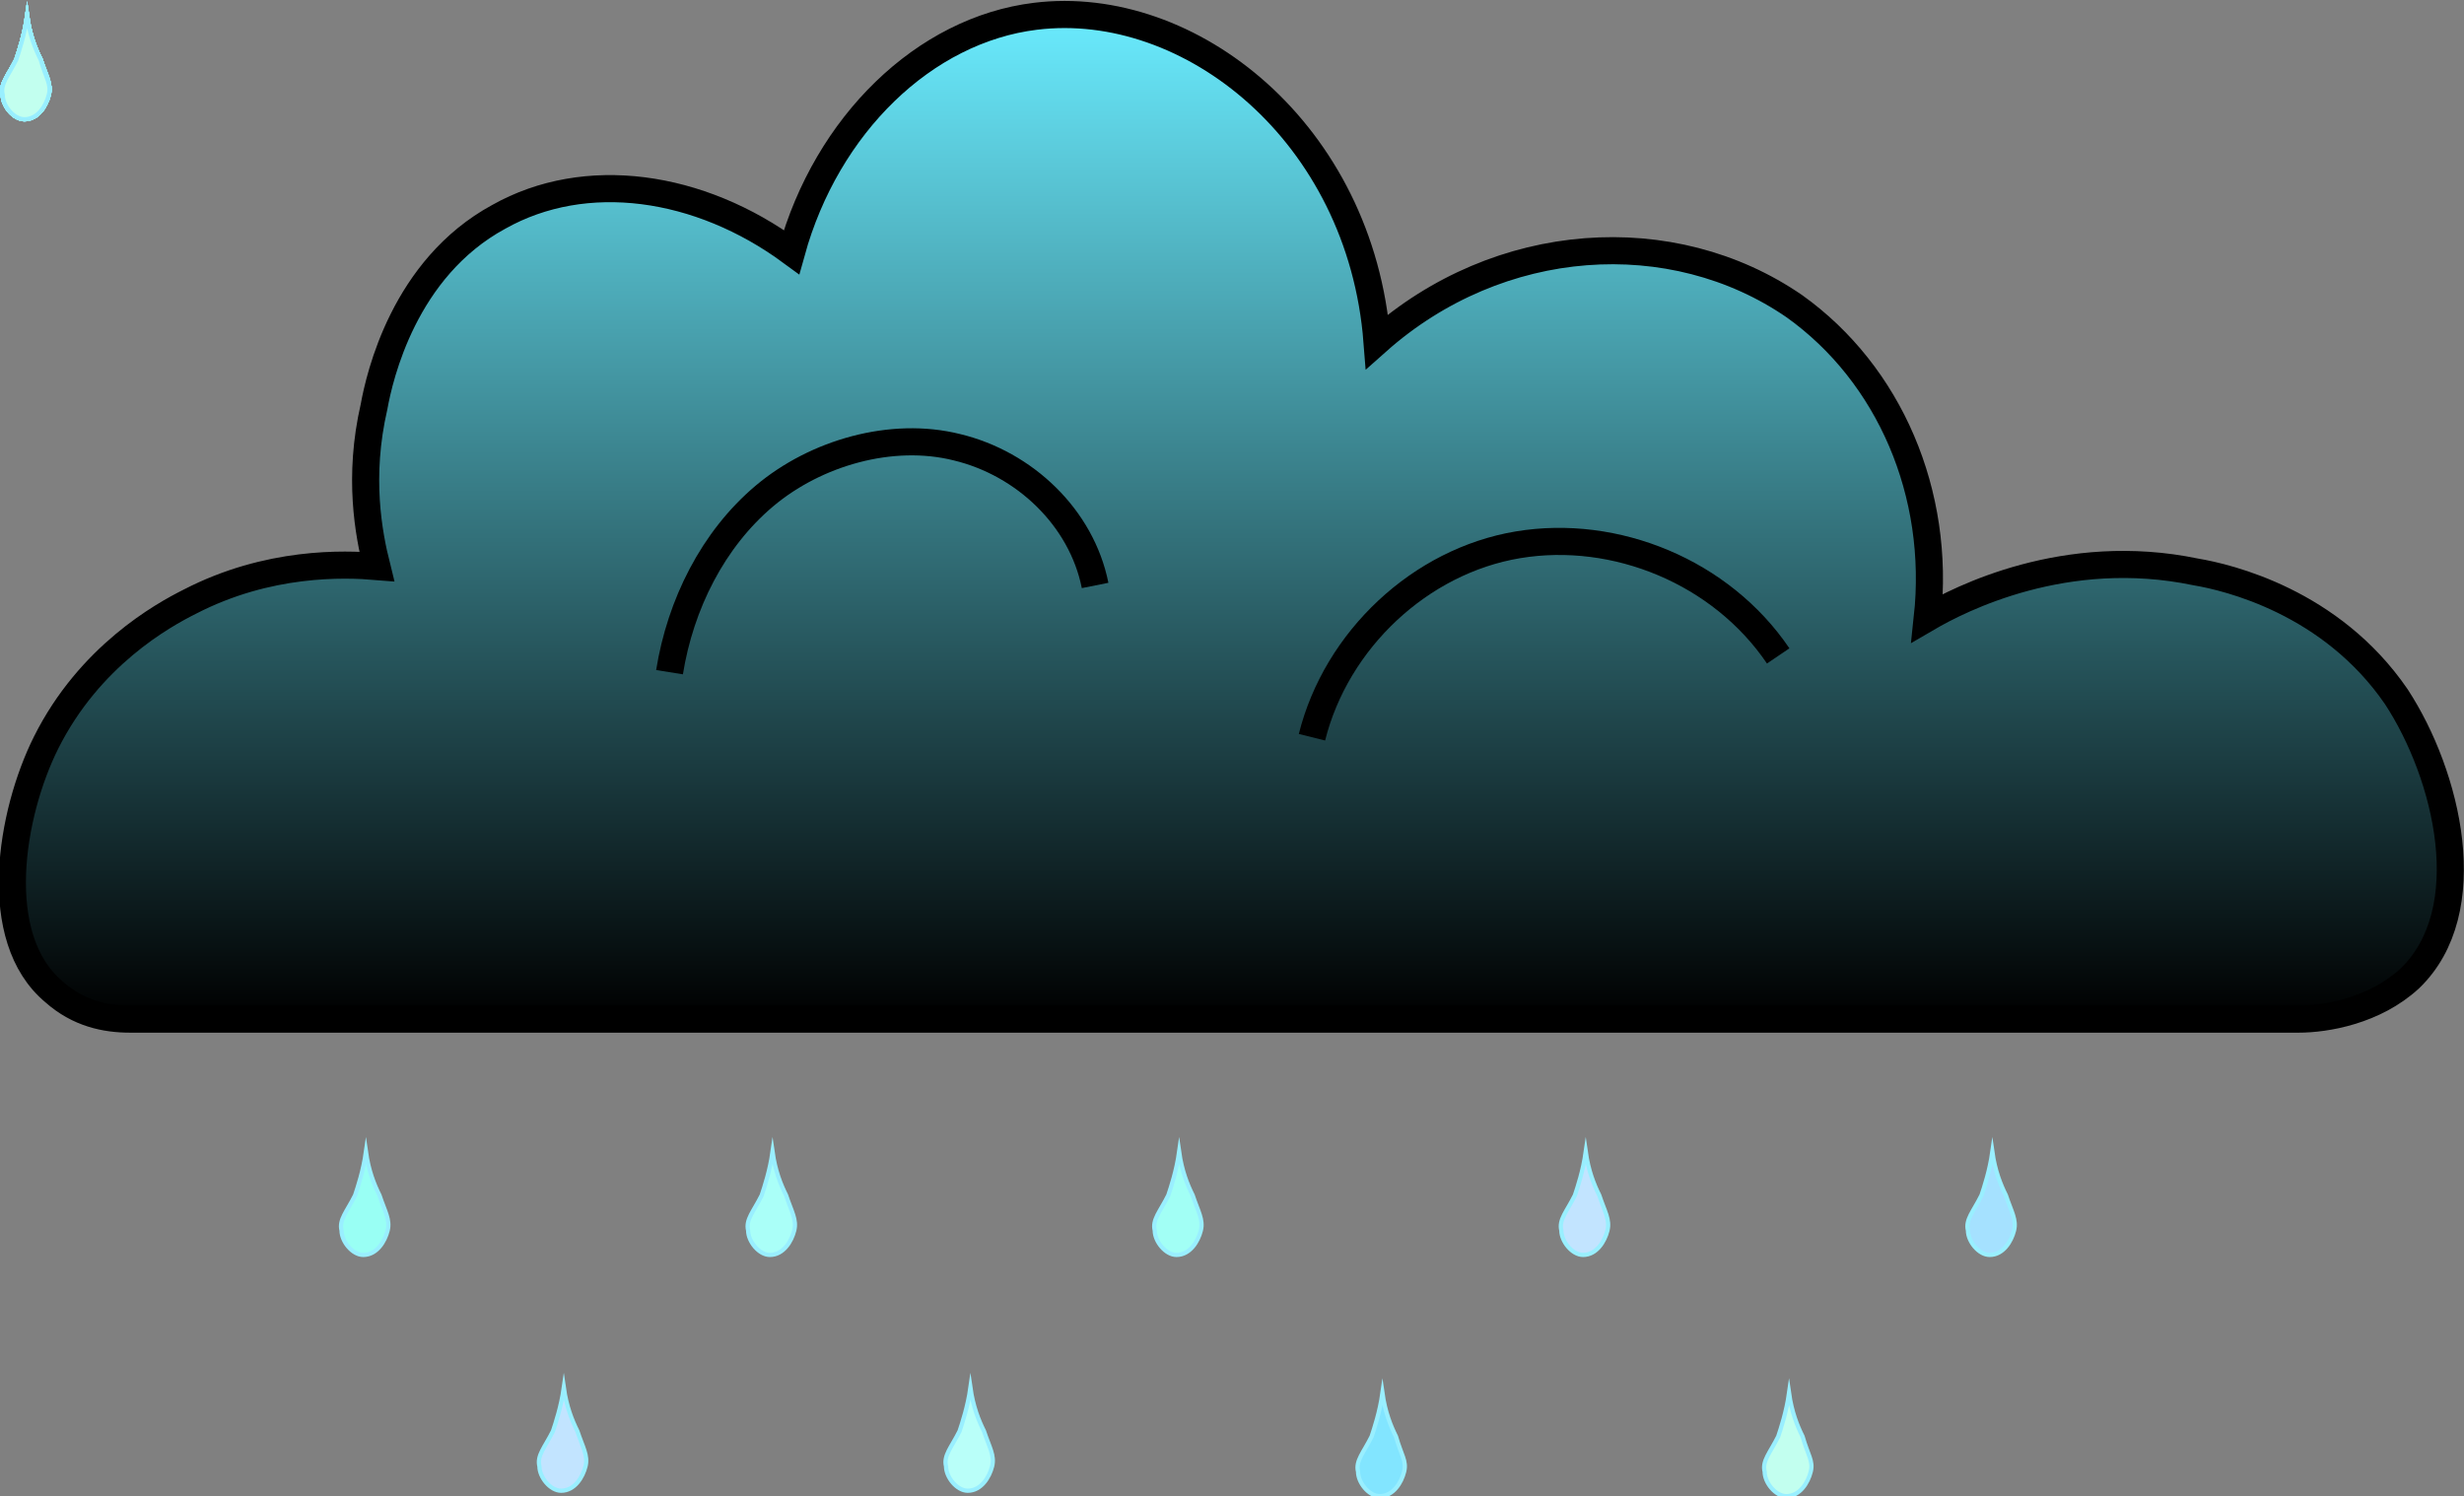 <?xml version="1.0" encoding="utf-8"?>
<!-- Generator: Adobe Illustrator 19.0.0, SVG Export Plug-In . SVG Version: 6.00 Build 0)  -->
<svg version="1.1" id="Layer_1" xmlns="http://www.w3.org/2000/svg" xmlns:xlink="http://www.w3.org/1999/xlink" x="0px" y="0px"
	 viewBox="0 0 90.9 55.2" style="enable-background:new 0 0 90.9 55.2;" xml:space="preserve">
<rect x="0" y="0" width="90.9" height="55.2" fill="#808080" stroke="none"/>
<style type="text/css">
	.st0{fill:url(#XMLID_2_);stroke:#000000;stroke-miterlimit:10;}
	.st1{fill:none;stroke:#000000;stroke-miterlimit:10;}
	.st2{fill:#99FFF4;stroke:#99EFFF;stroke-width:0.156;stroke-miterlimit:10;}
	.st3{fill:#AAFFF8;stroke:#99EFFF;stroke-width:0.156;stroke-miterlimit:10;}
	.st4{fill:#A2FFF5;stroke:#99EFFF;stroke-width:0.156;stroke-miterlimit:10;}
	.st5{fill:#C2E4FF;stroke:#99EFFF;stroke-width:0.156;stroke-miterlimit:10;}
	.st6{fill:#A5E1FF;stroke:#99EFFF;stroke-width:0.156;stroke-miterlimit:10;}
	.st7{fill:#B9FFF9;stroke:#99EFFF;stroke-width:0.156;stroke-miterlimit:10;}
	.st8{fill:#82E5FF;stroke:#99EFFF;stroke-width:0.156;stroke-miterlimit:10;}
	.st9{fill:#C2FFEF;stroke:#99EFFF;stroke-width:0.156;stroke-miterlimit:10;}
</style>
<g id="XMLID_29_">

		<linearGradient id="XMLID_2_" gradientUnits="userSpaceOnUse" x1="45.469" y1="99.606" x2="45.469" y2="62.435" gradientTransform="matrix(1 0 0 -1 0 100)">
		<stop  offset="0" style="stop-color:#6AECFF"/>
		<stop  offset="1" style="stop-color:#000000"/>
	</linearGradient>
	<path id="XMLID_41_" class="st0" d="M84.8,37.6h-80c-0.9,0-1.9-0.2-2.8-1c-2.4-2-1.6-6.6-0.3-9.2C3.3,24.2,6,22.7,7,22.2
		c2.9-1.5,5.7-1.4,6.9-1.3c-0.3-1.2-0.7-3.3-0.1-5.9c0.2-1.1,1.1-5.1,4.6-7c3.2-1.8,7.4-1.2,10.8,1.3c1.3-4.7,4.9-8.2,9-8.7
		c5.7-0.7,12,4.3,12.6,12c4.5-4,10.9-4.4,15.4-1.3c3.5,2.5,5.4,6.9,4.9,11.5c1.2-0.7,5.1-2.7,9.9-1.7c1.2,0.2,5,1.1,7.4,4.6
		c1.9,2.9,3.1,7.9,0.5,10.4C87.6,37.3,85.8,37.6,84.8,37.6z"/>
	<path id="XMLID_40_" class="st1" d="M24.7,24.8c0.4-2.5,1.6-4.9,3.5-6.5c1.9-1.6,4.7-2.4,7.1-1.8c2.5,0.6,4.6,2.6,5.1,5.1"/>
	<path id="XMLID_39_" class="st1" d="M48.4,27.2c0.9-3.6,4-6.5,7.6-7.1s7.5,1,9.6,4.1"/>
	<path id="XMLID_38_" class="st2" d="M14.3,45.4c-0.1,0.4-0.4,0.9-0.9,0.9c-0.4,0-0.8-0.5-0.8-0.9c-0.1-0.4,0.2-0.7,0.5-1.3
		c0.1-0.3,0.3-0.9,0.4-1.6c0.1,0.7,0.3,1.2,0.5,1.6C14.2,44.7,14.4,45,14.3,45.4z"/>
	<path id="XMLID_37_" class="st3" d="M29.3,45.4c-0.1,0.4-0.4,0.9-0.9,0.9c-0.4,0-0.8-0.5-0.8-0.9c-0.1-0.4,0.2-0.7,0.5-1.3
		c0.1-0.3,0.3-0.9,0.4-1.6c0.1,0.7,0.3,1.2,0.5,1.6C29.2,44.7,29.4,45,29.3,45.4z"/>
	<path id="XMLID_36_" class="st4" d="M44.3,45.4c-0.1,0.4-0.4,0.9-0.9,0.9c-0.4,0-0.8-0.5-0.8-0.9c-0.1-0.4,0.2-0.7,0.5-1.3
		c0.1-0.3,0.3-0.9,0.4-1.6c0.1,0.7,0.3,1.2,0.5,1.6C44.2,44.7,44.4,45,44.3,45.4z"/>
	<path id="XMLID_35_" class="st5" d="M59.3,45.4c-0.1,0.4-0.4,0.9-0.9,0.9c-0.4,0-0.8-0.5-0.8-0.9c-0.1-0.4,0.2-0.7,0.5-1.3
		c0.1-0.3,0.3-0.9,0.4-1.6c0.1,0.7,0.3,1.2,0.5,1.6C59.2,44.7,59.4,45,59.3,45.4z"/>
	<path id="XMLID_34_" class="st6" d="M74.3,45.4c-0.1,0.4-0.4,0.9-0.9,0.9c-0.4,0-0.8-0.5-0.8-0.9c-0.1-0.4,0.2-0.7,0.5-1.3
		c0.1-0.3,0.3-0.9,0.4-1.6c0.1,0.7,0.3,1.2,0.5,1.6C74.2,44.7,74.4,45,74.3,45.4z"/>
	<path id="XMLID_33_" class="st5" d="M21.6,54.1c-0.1,0.4-0.4,0.9-0.9,0.9c-0.4,0-0.8-0.5-0.8-0.9c-0.1-0.4,0.2-0.7,0.5-1.3
		c0.1-0.3,0.3-0.9,0.4-1.6c0.1,0.7,0.3,1.2,0.5,1.6C21.5,53.4,21.7,53.7,21.6,54.1z"/>
	<path id="XMLID_32_" class="st7" d="M36.6,54.1c-0.1,0.4-0.4,0.9-0.9,0.9c-0.4,0-0.8-0.5-0.8-0.9c-0.1-0.4,0.2-0.7,0.5-1.3
		c0.1-0.3,0.3-0.9,0.4-1.6c0.1,0.7,0.3,1.2,0.5,1.6C36.5,53.4,36.7,53.7,36.6,54.1z"/>
	<path id="XMLID_31_" class="st8" d="M51.8,54.3c-0.1,0.4-0.4,0.9-0.9,0.9c-0.4,0-0.8-0.5-0.8-0.9c-0.1-0.4,0.2-0.7,0.5-1.3
		c0.1-0.3,0.3-0.9,0.4-1.6c0.1,0.7,0.3,1.2,0.5,1.6C51.7,53.7,51.9,53.9,51.8,54.3z"/>
	<path id="XMLID_30_" class="st9" d="M66.8,54.3c-0.1,0.4-0.4,0.9-0.9,0.9c-0.4,0-0.8-0.5-0.8-0.9c-0.1-0.4,0.2-0.7,0.5-1.3
		c0.1-0.3,0.3-0.9,0.4-1.6c0.1,0.7,0.3,1.2,0.5,1.6C66.7,53.7,66.9,53.9,66.8,54.3z"/>
</g>
<path id="XMLID_19_" class="st2" d="M1.8,3.5C1.7,3.9,1.4,4.4,0.9,4.4c-0.4,0-0.8-0.5-0.8-0.9C0,3.1,0.3,2.8,0.6,2.2
	C0.7,1.9,0.9,1.3,1,0.6c0.1,0.7,0.3,1.2,0.5,1.6C1.7,2.8,1.9,3.1,1.8,3.5z"/>
<path id="XMLID_18_" class="st3" d="M1.8,3.5C1.7,3.9,1.4,4.4,0.9,4.4c-0.4,0-0.8-0.5-0.8-0.9C0,3.1,0.3,2.8,0.6,2.2
	C0.7,1.9,0.9,1.3,1,0.6c0.1,0.7,0.3,1.2,0.5,1.6C1.7,2.8,1.9,3.1,1.8,3.5z"/>
<path id="XMLID_17_" class="st4" d="M1.8,3.5C1.7,3.9,1.4,4.4,0.9,4.4c-0.4,0-0.8-0.5-0.8-0.9C0,3.1,0.3,2.8,0.6,2.2
	C0.7,1.9,0.9,1.3,1,0.6c0.1,0.7,0.3,1.2,0.5,1.6C1.7,2.8,1.9,3.1,1.8,3.5z"/>
<path id="XMLID_16_" class="st5" d="M1.8,3.5C1.7,3.9,1.4,4.4,0.9,4.4c-0.4,0-0.8-0.5-0.8-0.9C0,3.1,0.3,2.8,0.6,2.2
	C0.7,1.9,0.9,1.3,1,0.6c0.1,0.7,0.3,1.2,0.5,1.6C1.7,2.8,1.9,3.1,1.8,3.5z"/>
<path id="XMLID_15_" class="st6" d="M1.8,3.5C1.7,3.9,1.4,4.4,0.9,4.4c-0.4,0-0.8-0.5-0.8-0.9C0,3.1,0.3,2.8,0.6,2.2
	C0.7,1.9,0.9,1.3,1,0.6c0.1,0.7,0.3,1.2,0.5,1.6C1.7,2.8,1.9,3.1,1.8,3.5z"/>
<path id="XMLID_14_" class="st5" d="M1.8,3.5C1.7,3.9,1.4,4.4,0.9,4.4c-0.4,0-0.8-0.5-0.8-0.9C0,3.1,0.3,2.8,0.6,2.2
	C0.7,1.9,0.9,1.3,1,0.6c0.1,0.7,0.3,1.2,0.5,1.6C1.7,2.8,1.9,3.1,1.8,3.5z"/>
<path id="XMLID_13_" class="st7" d="M1.8,3.5C1.7,3.9,1.4,4.4,0.9,4.4c-0.4,0-0.8-0.5-0.8-0.9C0,3.1,0.3,2.8,0.6,2.2
	C0.7,1.9,0.9,1.3,1,0.6c0.1,0.7,0.3,1.2,0.5,1.6C1.7,2.8,1.9,3.1,1.8,3.5z"/>
<path id="XMLID_12_" class="st8" d="M1.8,3.5C1.7,3.9,1.4,4.4,0.9,4.4c-0.4,0-0.8-0.5-0.8-0.9C0,3.1,0.3,2.8,0.6,2.2
	C0.7,1.9,0.9,1.3,1,0.6c0.1,0.7,0.3,1.2,0.5,1.6C1.7,2.9,1.9,3.1,1.8,3.5z"/>
<path id="XMLID_8_" class="st9" d="M1.8,3.5C1.7,3.9,1.4,4.4,0.9,4.4c-0.4,0-0.8-0.5-0.8-0.9C0,3.1,0.3,2.8,0.6,2.2
	C0.7,1.9,0.9,1.3,1,0.6c0.1,0.7,0.3,1.2,0.5,1.6C1.7,2.9,1.9,3.1,1.8,3.5z"/>
</svg>
